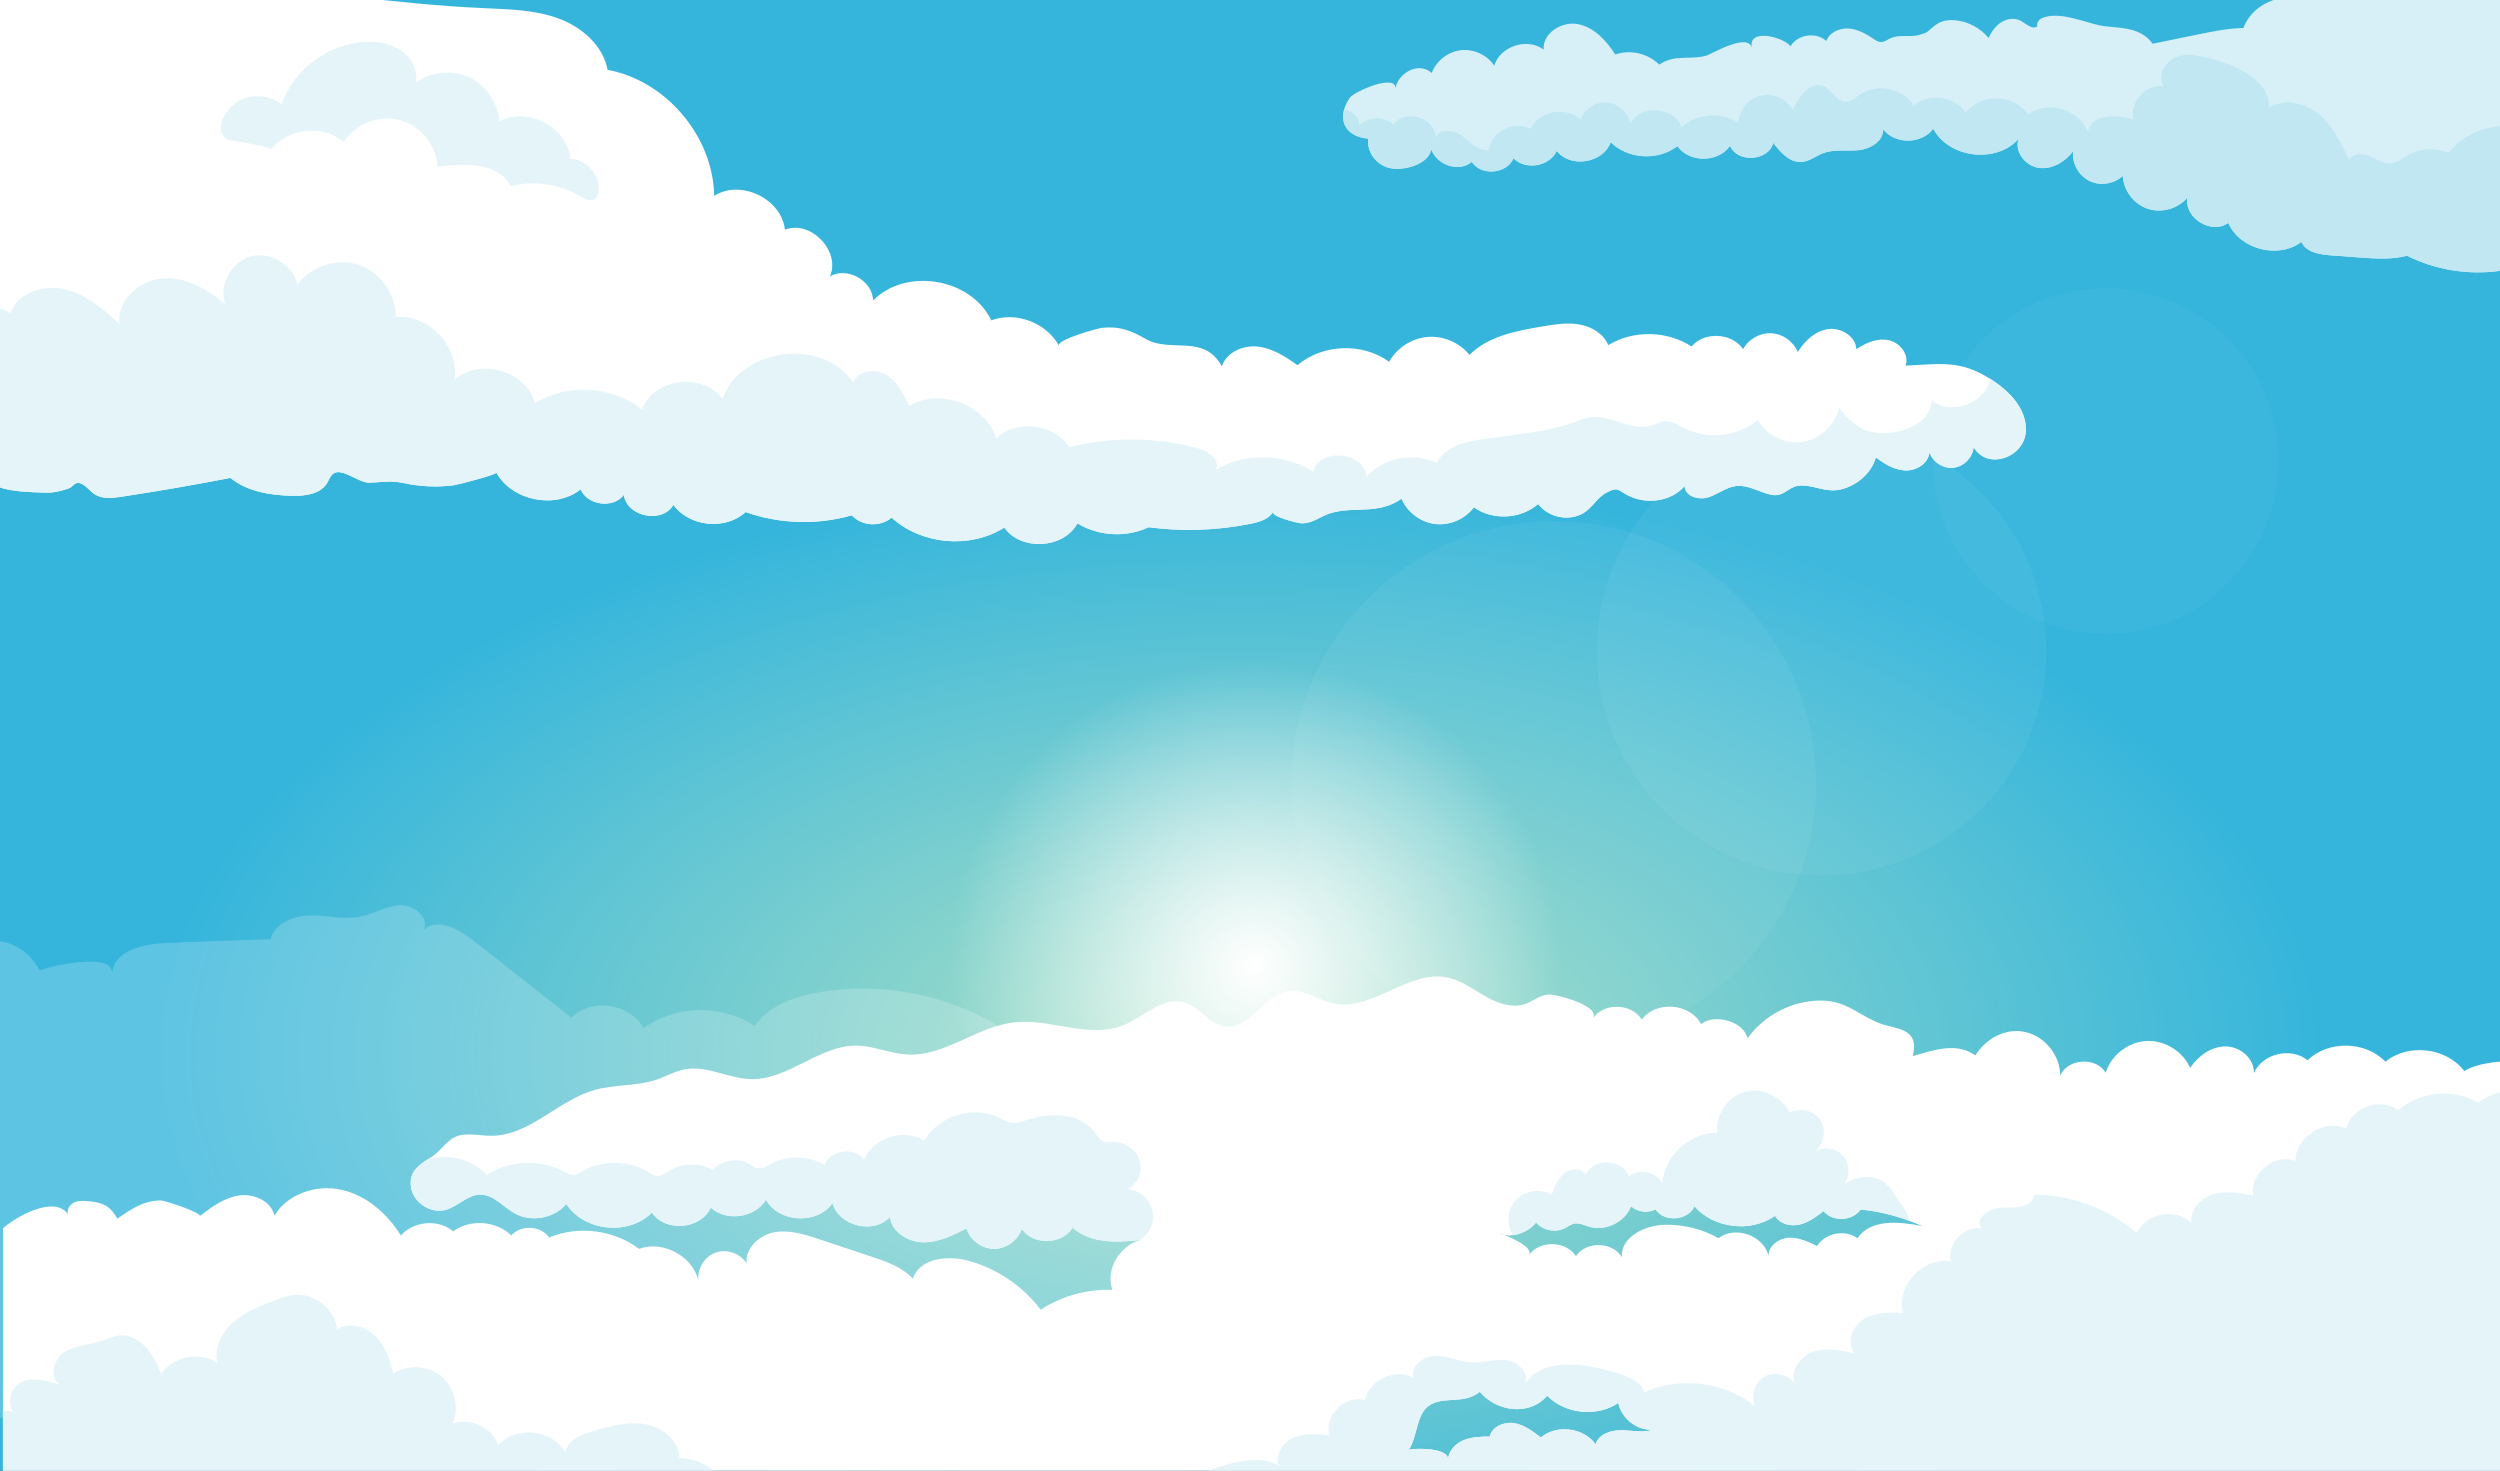 <?xml version="1.0" encoding="utf-8"?>
<!-- Generator: Adobe Illustrator 27.5.0, SVG Export Plug-In . SVG Version: 6.00 Build 0)  -->
<svg version="1.1" id="Background" xmlns="http://www.w3.org/2000/svg" xmlns:xlink="http://www.w3.org/1999/xlink" x="0px" y="0px"
	 viewBox="0 0 850 500" style="enable-background:new 0 0 850 500;" xml:space="preserve">
<rect x="0" y="0" width="850" height="500" fill="#333333" stroke="none"/>
<g>
	<defs>
		<rect id="SVGID_1_" width="850" height="500"/>
	</defs>
	<clipPath id="SVGID_00000077299016628919933780000003008388190048516487_">
		<use xlink:href="#SVGID_1_"  style="overflow:visible;"/>
	</clipPath>
	<g style="clip-path:url(#SVGID_00000077299016628919933780000003008388190048516487_);">
		<rect style="fill:#35B5DC;" width="850" height="500"/>
		
			<radialGradient id="SVGID_00000117674934676342479780000017632265078831494049_" cx="459.408" cy="358.17" r="333.753" gradientTransform="matrix(1.108 0 0 0.591 -87.873 146.501)" gradientUnits="userSpaceOnUse">
			<stop  offset="0" style="stop-color:#FDFFB6"/>
			<stop  offset="1" style="stop-color:#FDFFB6;stop-opacity:0"/>
		</radialGradient>
		
			<ellipse style="opacity:0.6;fill:url(#SVGID_00000117674934676342479780000017632265078831494049_);" cx="421.197" cy="358.17" rx="369.807" ry="207.74"/>
		
			<radialGradient id="SVGID_00000055683074637489209940000011636944675124091024_" cx="426.604" cy="328.404" r="104.181" gradientUnits="userSpaceOnUse">
			<stop  offset="0" style="stop-color:#FFFFFF"/>
			<stop  offset="0.998" style="stop-color:#FFFFFF;stop-opacity:0"/>
		</radialGradient>
		<circle style="fill:url(#SVGID_00000055683074637489209940000011636944675124091024_);" cx="426.604" cy="328.404" r="112.051"/>
		<circle style="opacity:0.05;fill:#FFFFFF;" cx="619.335" cy="221.26" r="76.391"/>
		<circle style="opacity:0.03;fill:#FFFFFF;" cx="715.94" cy="156.749" r="58.762"/>
		
			<ellipse transform="matrix(0.707 -0.707 0.707 0.707 -33.572 451.621)" style="opacity:0.05;fill:#FFFFFF;" cx="528.369" cy="266.336" rx="89.158" ry="89.158"/>
		<path style="opacity:0.2;fill:#FFFFFF;" d="M38.188,330.938c0.34-7.463,10.054-9.934,17.517-10.268
			c12.092-0.54,24.188-0.986,36.286-1.338c1.391-5.52,7.939-8.043,13.632-8.078c5.693-0.034,11.444,1.519,17.02,0.371
			c4.541-0.935,8.684-3.622,13.315-3.852c4.63-0.23,9.97,4.004,8.187,8.283c4.684-4.064,11.811-0.208,16.685,3.627
			c11.156,8.778,22.312,17.556,33.468,26.334c6.735-6.84,19.997-4.906,24.497,3.573c10.824-7.952,26.675-8.26,37.799-0.734
			c4.827-6.992,13.596-10.07,21.969-11.508c21.477-3.689,44.268,0.889,62.655,12.585c8.043-4.992,19.769-2.697,25.338,4.957
			c1.624,2.233,2.833,4.895,5.12,6.441c3.941,2.664,9.187,0.979,13.936,0.709c23.172-1.316,34.807,31.206,57.53,35.932
			c5.576,1.16,11.877,0.663,16.349,4.191c4.508,3.555,5.47,9.865,7.961,15.037c2.491,5.172,9.189,9.695,13.639,6.068
			c0.232,3.585,0.464,7.17,0.696,10.755c-17.478,15.737-43.312,16.158-66.223,21.469c-14.721,3.412-28.816,9.126-43.451,12.892
			c-26.632,6.853-54.477,7.124-81.972,6.6c-45.019-0.858-90.057-3.736-135.04-1.721c-57.391,2.571-114.767,13.097-171.954,7.617
			c-2.008-0.192-4.081-0.426-5.828-1.434c-4.603-2.658-4.877-9.081-4.585-14.388c1.904-34.533,3.81-69.066,5.712-103.6
			c0.586-10.639-1.153-29.141,8.044-37.255c8.819-7.781,21.545-4.631,27.067,5.792C16.07,328.669,38.558,323.375,38.188,330.938z"/>
		<g>
			<path style="fill:#FFFFFF;" d="M863.012,366.235c6.419-6.42-17.604-7.119-25.142-2.059c-6.062-8.025-19.049-9.571-26.825-3.193
				c-6.79-7.092-19.445-7.324-26.49-0.485c-5.578-4.622-15.354-2.285-18.239,4.36c0.249-4.902-4.643-9.038-9.551-9.07
				c-4.908-0.032-9.386,3.195-12.105,7.282c-2.51-5.682-8.745-9.491-14.946-9.131s-11.954,4.864-13.79,10.799
				c-3.219-5.516-12.961-4.892-15.451,0.989c0.024-6.806-5.118-13.287-11.752-14.811c-6.868-1.578-13.525,2.193-17.09,7.922
				c-6.437-4.606-14.217-1.799-21.275,0.236c2.378-9.621-5.539-9.081-10.859-11.009c-7.389-2.678-11.477-7.836-20.282-7.881
				c-9.754-0.05-19.403,4.895-25.059,12.841c-1.265-5.761-11.221-8.526-15.819-4.832c-3.683-7.166-15.412-8.051-20.129-1.52
				c-3.441-5.66-13.022-5.86-16.696-0.347c2.987-4.482-12.932-8.414-15.064-8.193c-3.358,0.349-5.227,2.388-8.216,3.324
				c-4.079,1.278-8.707-0.262-12.308-2.208c-4.566-2.467-8.779-5.883-13.867-6.909c-13.249-2.674-25.623,11.72-38.818,8.788
				c-5.159-1.146-9.883-4.913-15.119-4.193c-8.395,1.155-13.133,13.194-21.537,12.104c-5.367-0.696-8.62-6.631-13.804-8.187
				c-7.301-2.191-13.774,4.874-20.842,7.727c-11.661,4.707-24.829-2.421-37.318-0.949c-12.556,1.48-23.388,11.539-36.014,10.9
				c-5.913-0.3-11.546-2.977-17.467-3.015c-12.612-0.081-23.064,11.613-35.674,11.388c-7.646-0.137-15.014-4.726-22.538-3.353
				c-3.42,0.624-6.493,2.438-9.787,3.55c-6.746,2.279-14.182,1.551-21.032,3.497c-12.335,3.504-21.924,15.369-34.745,15.561
				c-3.585,0.054-7.199-0.846-10.727-0.207c-4.296,0.779-6.314,5.015-9.613,7.184c-3.919,2.576-8.038,4.644-7.307,10.35
				c0.683,5.335,6.684,9.306,11.862,7.849c4.148-1.168,7.394-5.129,11.703-5.17c4.529-0.043,7.775,4.179,11.732,6.383
				c5.624,3.132,13.374,1.721,17.534-3.191c6.099,9.362,21.257,10.878,29.088,2.907c4.533,6.785,16.695,5.76,20.029-1.687
				c5.321,4.894,15.036,3.5,18.767-2.692c4.353,7.909,17.49,8.578,22.624,1.151c2.162,7.869,14.018,10.743,19.544,4.738
				c0.609,5.15,6.158,8.546,11.343,8.6c5.186,0.055,10.04-2.352,14.663-4.702c1.233,3.959,5.196,6.899,9.342,6.93
				c4.147,0.031,8.153-2.85,9.444-6.791c3.847,5.654,13.693,5.439,17.288-0.378c6.119,5.335,14.99,5.126,23.208,4.147
				c-7.032,1.671-12.168,10.005-9.697,16.979c-8.553-0.309-17.184,2.073-24.368,6.725c-6.097-8.087-14.948-14.058-24.731-16.681
				c-7.023-1.883-16.513-0.758-18.711,6.173c-3.637-3.977-8.984-5.828-14.097-7.531c-5.895-1.964-11.791-3.928-17.686-5.892
				c-4.944-1.647-10.144-3.315-15.273-2.394c-5.129,0.921-10.023,5.395-9.477,10.577c-2.133-3.424-6.783-5.03-10.574-3.653
				c-3.792,1.377-6.327,5.592-5.767,9.587c-1.989-8.419-12.111-13.859-20.23-10.874c-8.589-6.467-20.654-7.985-30.578-3.849
				c-2.804-4.079-9.619-4.447-12.846-0.694c-5.124-5.034-13.97-5.663-19.755-1.406c-5.052-4.238-13.478-3.561-17.788,1.43
				c-4.597-7.408-11.664-13.642-20.172-15.548c-8.508-1.906-18.38,1.304-22.83,8.802c-1.085-4.984-7.029-7.619-12.073-6.862
				c-5.043,0.756-9.335,3.947-13.394,7.036c1.297-0.987-11.776-5.354-13.155-5.351c-6.047,0.015-10.178,3.054-14.778,6.179
				c-0.916-1.601-2.235-3.432-3.894-4.369c-1.916-1.083-4.159-1.416-6.353-1.59c-1.645-0.13-3.396-0.16-4.831,0.655
				c-1.436,0.814-2.349,2.762-1.502,4.178c-4.438-7.429-18.406,0.805-22.337,4.432v94.892h863.678
				C864.667,512.526,861.664,367.583,863.012,366.235z M551.241,486.285c-3.564-0.038-7.726,1.337-8.732,4.757
				c-4.114-5.69-13.256-6.817-18.629-2.297c-2.745-2.127-5.647-4.324-9.075-4.876c-3.428-0.553-7.493,1.179-8.294,4.558
				c-2.987,0.033-6.057,0.083-8.822,1.212c-2.765,1.13-5.193,3.605-5.353,6.588c0.217-4.071-11.262-3.877-13.318-3.332
				c2.912-4.407,2.537-11.984,6.765-14.937c4.995-3.488,11.909-0.259,17.36-4.769c5.45,6.703,16.832,8.474,22.885,1.355
				c6.17,6.265,16.896,7.358,24.203,2.465c1.065,5.259,6.275,9.35,11.637,9.138C558.47,487.22,554.805,486.323,551.241,486.285z
				 M631.537,420.991c-4.217-3.094-10.961-1.789-13.719,2.655c-3.042-1.474-6.25-2.984-9.626-2.807
				c-3.376,0.177-6.887,2.686-6.914,6.066c-1.7-6.897-11.35-10.262-16.97-5.918c-5.621-3.164-12.115-4.756-18.562-4.552
				c-6.725,0.214-14.77,4.264-14.301,10.977c-3.219-5.3-12.194-5.481-15.624-0.315c-3.386-5.287-12.346-5.488-15.965-0.357
				c1.629-2.31-4.986-5.621-8.437-6.818c-0.61-0.096-1.212-0.244-1.795-0.456c0.3-0.004,0.955,0.164,1.795,0.456
				c3.98,0.625,8.353-1.138,10.872-4.28c2.277,2.681,6.434,3.549,9.594,2.004c1.141-0.558,2.177-1.398,3.426-1.629
				c1.707-0.317,3.374,0.563,5.038,1.059c5.549,1.656,12.103-1.549,14.204-6.945c2.217,1.984,5.688,2.419,8.325,1.042
				c2.945,4.521,11.013,3.897,13.228-1.023c6.657,7.561,19.174,9.037,27.407,3.232c1.536,2.757,5.225,3.69,8.302,2.986
				c3.076-0.704,5.685-2.674,8.19-4.593c3.105,3.76,9.857,3.461,12.617-0.558c7.201,0.748,14.279,2.662,20.876,5.645
				C645.732,415.266,635.971,414.419,631.537,420.991z"/>
			<path style="fill:#E4F4F9;" d="M522.291,415.641c2.277,2.681,6.434,3.549,9.594,2.004c1.141-0.558,2.177-1.398,3.426-1.629
				c1.707-0.317,3.374,0.563,5.038,1.059c5.549,1.656,12.103-1.549,14.204-6.945c2.217,1.985,5.688,2.419,8.325,1.042
				c2.945,4.521,11.013,3.897,13.228-1.023c6.657,7.561,19.174,9.037,27.407,3.233c1.536,2.757,5.225,3.69,8.302,2.986
				c3.076-0.704,5.685-2.674,8.19-4.593c3.105,3.76,9.857,3.461,12.617-0.558c5.535,0.575,10.995,1.845,16.221,3.754
				c0.034,0.007,0.068,0.013,0.101,0.02c-0.094-2.996-3.162-6.216-4.712-8.642c-0.974-1.526-1.973-3.08-3.379-4.221
				c-3.871-3.142-9.821-2.224-13.93,0.6c2.203-2.827,2.016-7.245-0.418-9.875c-2.434-2.63-6.824-3.159-9.813-1.181
				c3.361-2.233,4.456-7.266,2.325-10.693c-2.131-3.427-7.13-4.671-10.618-2.644c-2.509-5.528-9.305-8.706-15.156-7.087
				c-5.851,1.619-10.047,7.838-9.358,13.87c-9.356-0.133-18.085,7.926-18.698,17.264c-1.986-3.994-7.969-5.246-11.39-2.383
				c-1.992-5.958-12.076-6.425-14.61-0.677c-1.604-2.291-5.299-2.08-7.464-0.309c-2.165,1.771-3.183,4.549-4.107,7.189
				c-3.918-2.305-9.423-1.407-12.406,2.023c-2.761,3.175-3.068,8.187-0.857,11.739C517.412,419.604,520.383,418.021,522.291,415.641
				z"/>
			<path style="fill:#E4F4F9;" d="M139.715,403.483c0.683,5.335,6.684,9.306,11.862,7.849c4.148-1.168,7.394-5.129,11.703-5.17
				c4.529-0.043,7.775,4.179,11.732,6.383c5.624,3.132,13.374,1.721,17.534-3.191c6.099,9.363,21.257,10.878,29.088,2.907
				c4.533,6.785,16.695,5.76,20.029-1.687c5.321,4.894,15.036,3.5,18.767-2.692c4.353,7.909,17.49,8.578,22.624,1.151
				c2.162,7.869,14.018,10.743,19.544,4.738c0.609,5.15,6.158,8.546,11.343,8.6c5.186,0.055,10.04-2.352,14.663-4.703
				c1.233,3.959,5.196,6.899,9.342,6.93c4.147,0.031,8.153-2.85,9.444-6.791c3.847,5.654,13.693,5.439,17.288-0.378
				c6.068,5.29,14.84,5.128,22.999,4.17c2.149-1.605,3.734-3.683,4.264-6.406c0.995-5.12-3.286-10.61-8.495-10.892
				c3.481-1.676,5.212-6.159,4.007-9.83c-1.205-3.671-5.032-6.218-8.896-6.191c-1.226,0.009-2.518,0.233-3.633-0.279
				c-1.21-0.556-1.885-1.827-2.663-2.908c-5.016-6.974-15.524-6.9-23.663-4.153c-1.361,0.46-2.754,0.98-4.188,0.884
				c-1.719-0.116-3.236-1.096-4.785-1.848c-8.767-4.261-20.547-0.606-25.363,7.869c-6.861-4.383-17.327-1.115-20.476,6.393
				c-3.294-4.422-11.467-3.306-13.455,1.837c-5.507-3.292-12.776-3.399-18.377-0.269c-1.24,0.693-2.526,1.562-3.94,1.422
				c-1.174-0.116-2.149-0.908-3.172-1.497c-3.926-2.26-9.385-1.372-12.393,2.015c-4.631-2.563-10.656-2.38-15.123,0.461
				c-1.22,0.776-2.48,1.776-3.919,1.64c-0.945-0.089-1.763-0.662-2.568-1.166c-6.845-4.289-16.082-4.424-23.049-0.335
				c-0.769,0.451-1.542,0.96-2.425,1.079c-1.345,0.182-2.615-0.568-3.818-1.197c-8.101-4.239-18.486-3.71-26.114,1.331
				c-3.223-3.809-8.108-5.852-13.029-6.136c-1.793-0.104-4.262,0.089-6.811,0.633C142.175,396.265,139.074,398.47,139.715,403.483z"
				/>
			<path style="fill:#E4F4F9;" d="M842.57,374.893c-8.362-4.994-19.922-3.872-27.167,2.637c-5.8-4.687-16.056-1.075-17.639,6.212
				c-7.367-3.532-17.394,2.842-17.323,11.012c-6.987-2.883-15.783,4.354-14.301,11.765c-4.452-0.901-9.112-1.795-13.477-0.539
				c-4.365,1.257-8.258,5.41-7.584,9.902c-5.143-5.335-15.569-3.459-18.53,3.333c-9.662-8.248-22.283-12.953-34.986-13.045
				c-0.309,4.268-6.342,4.579-10.619,4.419c-4.277-0.16-10.022,3.804-7.182,7.006c-5.973-0.907-11.83,5.372-10.511,11.268
				c-9.33-1.64-18.613,8.375-16.272,17.554c-4.573-0.215-9.453-0.299-13.357,2.092c-3.904,2.391-6.017,8.231-3.001,11.676
				c-4.602-1.062-9.483-2.116-13.97-0.64c-4.487,1.476-8.156,6.511-6.4,10.895c-2.186-3.198-6.944-4.29-10.305-2.365
				c-3.361,1.925-4.828,6.581-3.177,10.085c-10.348-8.336-25.461-10.266-37.572-4.798c-1.302-3.643-5.464-5.245-9.153-6.411
				c-11.043-3.49-25.714-5.781-31.902,4.008c2.298-3.331-1.584-7.871-5.587-8.461c-4.003-0.59-8.038,0.964-12.079,0.762
				c-4.167-0.209-8.1-2.27-12.271-2.29c-4.172-0.02-8.918,3.659-7.473,7.573c-6.17-3.545-15.263,0.553-16.693,7.525
				c-6.631-2.144-14.127,5.364-11.973,11.991c-4.01-0.469-8.225-0.912-11.959,0.625c-3.734,1.536-6.686,5.777-5.343,9.585
				c-6.916-3.673-15.353-1.216-22.768,1.303c-5.511,1.872-12.234,6.568-10.742,11.599c0.246,0.337,0.429,0.73,0.511,1.207
				c-0.228-0.404-0.392-0.806-0.511-1.207c-1.376-1.881-5.012-1.72-7.598-0.942c-2.134,0.642-4.354,1.401-6.529,2.298h477.539
				c0,0-2.409-116.282-1.942-141.497C855.819,369.553,848.309,370.742,842.57,374.893z M551.241,486.285
				c-3.564-0.038-7.726,1.337-8.732,4.756c-4.114-5.69-13.256-6.817-18.629-2.297c-2.745-2.126-5.647-4.324-9.075-4.876
				c-3.428-0.553-7.493,1.179-8.294,4.558c-2.987,0.033-6.057,0.083-8.822,1.212c-2.765,1.13-5.193,3.605-5.353,6.588
				c0.217-4.071-11.262-3.877-13.318-3.332c2.912-4.407,2.537-11.984,6.765-14.937c4.995-3.488,11.909-0.259,17.36-4.769
				c5.45,6.703,16.832,8.474,22.885,1.354c6.17,6.266,16.896,7.358,24.203,2.465c1.065,5.259,6.275,9.35,11.637,9.138
				C558.47,487.22,554.805,486.323,551.241,486.285z"/>
			<path style="fill:#E4F4F9;" d="M250.023,512.526c-0.33-2.46-1.111-4.857-2.35-7.011c-3.359-5.841-9.936-9.688-16.673-9.754
				c-0.132-5.898-5.762-10.494-11.569-11.529c-5.808-1.035-11.721,0.616-17.389,2.252c-4.149,1.197-8.984,3.095-9.876,7.32
				c-4.3-7.856-16.922-9.178-22.757-2.385c-2.029-6.076-9.567-9.638-15.55-7.349c2.343-5.393,0.749-12.233-3.736-16.035
				c-4.485-3.802-11.494-4.255-16.431-1.061c-1.069-4.631-2.667-9.359-6.053-12.694c-3.386-3.335-8.992-4.822-13.009-2.281
				c-0.824-6.971-7.925-12.56-14.894-11.722c-2.162,0.26-4.222,1.041-6.256,1.815c-4.92,1.873-9.952,3.81-13.931,7.258
				c-3.979,3.448-6.756,8.771-5.739,13.937c-6.022-3.887-15.006-2.056-19.026,3.877c-2.347-6.544-7.248-13.828-14.163-13.099
				c-2.051,0.216-3.945,1.151-5.906,1.79c-4.33,1.41-9.204,1.448-12.995,3.971c-3.791,2.523-5.135,9.267-0.997,11.169
				c-4.413-1.526-9.388-3.029-13.593-1.001c-3.736,1.802-5.089,7.783-2.268,10.207c0.439,0.19,0.862,0.43,1.256,0.739
				c-0.491-0.177-0.901-0.434-1.256-0.739c-1.204-0.52-2.546-0.611-3.873-0.363v32.688H250.023z"/>
		</g>
		<g style="opacity:0.8;">
			<path style="fill:#FFFFFF;" d="M781.215-0.315c-7.417-1.834-15.856,2.667-18.464,9.848c-5.125,0.077-10.182,1.108-15.204,2.136
				c-5.215,1.067-10.431,2.134-15.646,3.201c-4.538-6.328-12.514-5.081-18.203-6.284c-5.09-1.077-13.84-4.893-19.428-2.425
				c-1.068,0.472-1.908,1.668-1.584,2.791c-1.734,1.285-3.826-0.919-5.735-1.925c-2.041-1.076-4.639-0.679-6.577,0.573
				s-3.294,3.24-4.275,5.328c-2.728-3.363-6.828-5.578-11.136-6.016c-2.292-0.233-4.742,0.062-6.607,1.414
				c-3.534,2.56-2.062,2.442-5.84,3.548c-3.375,0.988-6.699-0.481-10.31,1.422c-0.938,0.495-1.913,1.106-2.968,0.996
				c-0.771-0.081-1.443-0.54-2.085-0.974c-2.595-1.755-5.43-3.386-8.554-3.623c-3.124-0.236-6.582,1.307-7.641,4.255
				c-3.438-3.203-9.78-2.28-12.163,1.77c-2.213-3.037-14.668-6.447-13.161,0.625c-1.172-5.498-13.853,2.083-15.355,2.538
				c-5.293,1.603-10.96-0.569-16.129,3.105c-3.794-3.845-9.867-5.247-14.963-3.456c-3.018-4.727-7.173-9.265-12.678-10.33
				c-5.506-1.065-12.118,3.076-11.668,8.666c-5.491-4.19-14.8-1.172-16.789,5.442c-2.455-3.647-7.028-5.749-11.394-5.237
				c-4.366,0.512-8.329,3.614-9.874,7.73c-4.523-4.065-11.691,0.152-12.37,5.498c0.709-5.586-13.957,0.783-15.423,2.866
				c-4.797,6.814-2.072,13.254,6.207,13.976c-0.459,4.431,2.371,8.405,6.592,9.814c4.47,1.492,14.128-0.825,14.8-6.253
				c1.89,5.317,9.233,8.104,13.848,4.335c3.134,4.905,11.919,4.134,14.151-1.241c4.062,4.221,12.283,2.813,14.708-2.519
				c4.59,6.017,15.84,4.217,18.323-2.933c5.887,5.817,16.169,6.418,22.693,1.326c4.022,5.743,13.96,5.681,17.91-0.111
				c2.469,5.958,13.036,5.258,14.698-0.974c2.468,3.233,5.653,6.807,9.707,6.473c2.624-0.216,4.795-2.065,7.26-2.991
				c3.784-1.421,8.005-0.594,12.026-1.012c4.021-0.418,8.535-3.091,8.354-7.129c3.987,5.244,13.149,5.151,17.028-0.173
				c5.395,10.073,21.438,11.975,29.038,3.442c-1.545,4.288,2.251,9.192,6.76,9.86c4.509,0.668,8.993-1.994,11.761-5.615
				c-0.434,4.052,1.879,8.259,5.533,10.063c3.654,1.804,8.4,1.083,11.353-1.726c0.244,4.973,3.773,9.624,8.497,11.199
				c4.724,1.575,10.337-0.028,13.518-3.859c-1.357,6.89,8.235,12.884,13.834,8.646c3.951,9.029,17.021,12.434,24.875,6.48
				c1.593,3.531,6.179,4.293,10.041,4.577c3.281,0.241,6.562,0.482,9.843,0.724c5.358,0.394,10.834,0.778,16.027-0.598
				c9.713,4.851,20.915,6.666,31.662,5.13V-3.474L781.215-0.315z"/>
			<path style="fill:#E4F4F9;" d="M465.199,47.144c-0.459,4.431,2.371,8.406,6.592,9.814c4.47,1.492,14.128-0.825,14.8-6.253
				c1.89,5.317,9.233,8.104,13.848,4.335c3.134,4.905,11.919,4.134,14.151-1.241c4.062,4.221,12.283,2.813,14.708-2.519
				c4.59,6.017,15.84,4.217,18.323-2.933c5.887,5.817,16.169,6.418,22.693,1.326c4.022,5.742,13.96,5.681,17.91-0.111
				c2.469,5.958,13.036,5.258,14.698-0.974c2.468,3.233,5.653,6.807,9.707,6.473c2.624-0.216,4.795-2.065,7.26-2.991
				c3.784-1.421,8.005-0.594,12.026-1.012c4.021-0.418,8.535-3.091,8.354-7.129c3.987,5.244,13.149,5.151,17.028-0.173
				c5.395,10.073,21.438,11.975,29.038,3.442c-1.545,4.288,2.251,9.192,6.76,9.86c4.509,0.668,8.993-1.994,11.761-5.615
				c-0.434,4.052,1.879,8.259,5.533,10.063c3.654,1.804,8.4,1.083,11.353-1.726c0.244,4.973,3.773,9.624,8.497,11.199
				c4.724,1.575,10.337-0.028,13.518-3.859c-1.357,6.89,8.235,12.884,13.834,8.646c3.951,9.029,17.021,12.434,24.875,6.48
				c1.593,3.531,6.179,4.293,10.041,4.577c3.281,0.241,6.562,0.482,9.843,0.724c5.358,0.394,10.834,0.778,16.027-0.598
				c9.713,4.851,20.915,6.666,31.662,5.13V42.892c-6.447,0.457-12.614,3.228-17.611,9.101c-4.427-1.902-9.745-1.582-13.912,0.839
				c-1.75,1.016-3.392,2.41-5.4,2.659c-2.607,0.322-4.975-1.356-7.39-2.387c-2.416-1.031-5.867-1.076-6.994,1.296
				c-2.639-5.616-5.413-11.414-10.148-15.425c-4.735-4.011-12.018-5.722-17.196-2.302c0.571-9.061-10.117-14.056-18.861-16.498
				c-4.058-1.133-8.432-2.26-12.401-0.846c-3.969,1.414-6.838,6.543-4.409,9.986c-5.981-0.979-11.873,5.417-10.406,11.297
				c-5.902-1.84-14.937-1.741-15.39,4.424c-2.624-7.882-13.881-11.223-20.38-6.048c-4.391-7.087-16.341-7.434-21.135-0.612
				c-3.686-5.658-12.598-6.926-17.716-2.521c-3.705-5.84-12.49-7.662-18.213-3.778c-1.583,1.074-3.127,2.57-5.039,2.502
				c-3.053-0.108-4.516-3.96-7.303-5.21c-4.536-2.034-8.645,3.476-10.599,8.047c-2.02-3.779-6.721-5.904-10.893-4.925
				c-4.171,0.98-7.435,4.976-7.561,9.259c-5.818-3.872-14.242-3.23-19.407,1.478c-2.285-7.072-14.151-7.843-17.331-1.126
				c-0.659-3.798-4.088-6.935-7.929-7.256c-3.841-0.32-7.742,2.206-9.021,5.842c-4.831-4.724-14.204-2.988-17.023,3.152
				c-5.445-3.1-13.457,0.936-14.206,7.157c-3.519,0.401-6.271-2.739-9.117-4.848c-2.845-2.109-8.017-2.586-8.957,0.829
				c0.408-6.788-10.637-10.331-14.253-4.572c-3.114-2.999-8.692-2.862-11.654,0.287c0.222-2.779-2.415-5.118-5.197-5.405
				C455.574,42.393,458.629,46.571,465.199,47.144z"/>
		</g>
		<g>
			<path style="fill:#FFFFFF;" d="M15.491,167.496c3.062,0.089,5.256-0.604,7.809-1.41c1.699-0.536,2.071-2.812,4.666-1.464
				c1.622,0.843,2.713,2.451,4.252,3.438c2.624,1.684,6.02,1.291,9.102,0.823c12.382-1.883,24.726-4.015,37.022-6.396
				c5.701,4.633,13.42,5.883,20.763,6.087c4.522,0.126,9.826-0.508,12.149-4.39c0.63-1.053,1.01-2.313,1.973-3.073
				c2.958-2.337,8.606,3.075,12.281,2.993c4.596-0.102,6.978-0.893,11.969,0.178c5.583,1.198,11.34,1.444,17,0.672
				c1.217-0.166,14.631-3.637,14.268-4.283c5.422,9.652,19.976,12.552,28.683,5.715c2.325,5.493,11.071,6.608,14.7,1.874
				c0.933,7.464,13.061,9.91,16.814,3.391c5.472,7.502,17.719,8.722,24.562,2.446c11.538,4.085,24.353,4.476,36.118,1.1
				c3.344,3.727,9.766,4.097,13.515,0.777c10.184,9.277,26.668,10.738,38.324,3.396c5.74,8.072,20.096,7.248,24.874-1.429
				c7.177,4.388,16.575,4.898,24.185,1.312c11.528,1.53,23.311,1.13,34.709-1.179c2.951-0.598,6.187-1.543,7.719-4.135
				c-1.027,1.739,8.599,3.983,9.541,3.99c4.073,0.031,6.281-2.369,9.815-3.432c8.419-2.532,16.036,0.7,24.23-4.928
				c1.951,4.597,6.48,7.995,11.44,8.581c4.959,0.586,10.156-1.662,13.125-5.678c6.428,4.557,15.964,4.067,21.891-1.125
				c3.4,4.592,10.411,6.019,15.335,3.12c2.991-1.76,4.793-5.32,7.759-6.929c4.432-2.404,4.027-0.553,8.317,1.322
				c6.069,2.652,13.947,1.502,18.403-3.609c-0.005,3.46,4.73,4.884,8.024,3.824c3.294-1.06,6.145-3.492,9.587-3.848
				c3.978-0.411,7.637,2.035,11.533,2.937c4.446,1.029,5.78-2.441,9.311-2.99c4.689-0.729,9.393,2.532,14.655,1.226
				c5.463-1.356,10.347-5.476,11.885-10.891c2.983,2.265,6.375,4.335,10.118,4.439c3.744,0.104,7.782-2.45,8.097-6.181
				c1.098,3.347,4.726,5.665,8.225,5.256c3.499-0.41,6.493-3.503,6.789-7.013c4.696,8.126,17.478,3.449,17.765-5.6
				c0.264-8.308-7.008-14.848-14.28-18.875c-9.454-5.235-16.455-3.579-26.626-3.236c1.347-3.674-1.884-7.82-5.713-8.631
				c-3.828-0.811-7.767,0.854-10.999,3.061c-0.252-4.431-5.274-7.474-9.665-6.828c-4.391,0.646-7.944,4.011-10.272,7.79
				c-1.463-3.594-5.113-6.191-8.988-6.394c-3.875-0.203-7.777,1.998-9.607,5.42c-3.8-5.605-13.164-6.096-17.53-0.919
				c-8.335-5.435-19.794-5.623-28.303-0.466c-1.594-3.895-5.696-6.304-9.843-7.021c-4.147-0.716-8.393-0.02-12.543,0.675
				c-8.904,1.492-18.425,3.291-24.802,9.682c-3.375-4.204-8.909-6.573-14.28-6.114c-5.371,0.459-10.423,3.734-13.034,8.451
				c-9.062-6.598-22.626-6.094-31.173,1.16c-4.09-2.936-8.517-5.785-13.521-6.331c-5.005-0.546-10.689,1.941-12.188,6.747
				c-6-11.18-17.404-4.498-25.783-9.281c-5.023-2.867-8.763-4.454-14.877-3.853c-1.388,0.136-15.812,4.072-14.695,6.138
				c-4.259-7.878-14.659-11.792-23.055-8.675c-6.833-14.37-29.013-18.093-40.164-6.741c-0.145-6.754-8.841-11.616-14.671-8.203
				c3.726-8.595-6.589-19.288-15.312-15.874c-1.158-10.554-15.102-17.224-24.045-11.502c-0.364-20.247-16.335-39.132-36.24-42.854
				c-1.567-8.326-8.874-14.608-16.834-17.51c-7.96-2.902-16.612-3.059-25.075-3.446C104.346,0.023,44.14-15.995-15.745-8.188
				c3.398,29.597,6.258,59.255,8.579,88.956c1.161,14.85,2.186,29.711,3.077,44.58c0.445,7.435,0.852,14.871,1.235,22.309
				c0.22,4.268-2.571,13.748,0.846,16.92C0.879,167.257,11.669,167.384,15.491,167.496z"/>
			<path style="fill:#E4F4F9;" d="M-2.854,147.657c0.22,4.268-2.57,13.747,0.846,16.92c2.887,2.68,13.677,2.807,17.499,2.919
				c3.062,0.089,5.256-0.604,7.809-1.41c1.699-0.536,2.071-2.812,4.666-1.464c1.622,0.843,2.714,2.451,4.252,3.438
				c2.624,1.684,6.02,1.291,9.102,0.823c12.382-1.883,24.726-4.015,37.022-6.396c5.701,4.633,13.42,5.883,20.763,6.087
				c4.522,0.126,9.826-0.508,12.149-4.39c0.63-1.053,1.01-2.313,1.973-3.073c2.958-2.337,8.606,3.075,12.281,2.993
				c4.596-0.102,6.978-0.893,11.969,0.178c5.583,1.198,11.34,1.444,17,0.672c1.217-0.166,14.631-3.637,14.268-4.283
				c5.422,9.652,19.976,12.552,28.683,5.715c2.325,5.493,11.071,6.608,14.7,1.874c0.933,7.464,13.061,9.91,16.814,3.391
				c5.472,7.502,17.719,8.722,24.562,2.446c11.538,4.085,24.353,4.476,36.118,1.1c3.344,3.728,9.766,4.097,13.515,0.777
				c10.184,9.277,26.668,10.738,38.324,3.396c5.74,8.072,20.096,7.248,24.874-1.429c7.177,4.388,16.575,4.898,24.185,1.313
				c11.528,1.53,23.311,1.13,34.709-1.179c2.951-0.598,6.187-1.543,7.719-4.135c-1.027,1.739,8.599,3.983,9.541,3.99
				c4.073,0.031,6.281-2.369,9.815-3.432c8.419-2.532,16.036,0.7,24.23-4.928c1.951,4.597,6.48,7.995,11.44,8.581
				c4.959,0.586,10.156-1.662,13.125-5.678c6.428,4.557,15.964,4.067,21.891-1.125c3.401,4.592,10.411,6.019,15.335,3.12
				c2.991-1.76,4.793-5.32,7.759-6.929c4.432-2.404,4.027-0.553,8.317,1.322c6.069,2.652,13.947,1.502,18.403-3.609
				c-0.005,3.46,4.73,4.884,8.024,3.824c3.294-1.06,6.145-3.492,9.587-3.848c3.978-0.411,7.637,2.035,11.533,2.937
				c4.446,1.029,5.78-2.441,9.311-2.99c4.689-0.729,9.393,2.532,14.655,1.226c5.463-1.356,10.347-5.476,11.885-10.89
				c2.983,2.265,6.375,4.335,10.118,4.439c3.744,0.104,7.782-2.449,8.097-6.181c1.098,3.347,4.726,5.665,8.225,5.256
				c3.499-0.41,6.493-3.503,6.789-7.013c4.696,8.126,17.478,3.449,17.765-5.6c0.238-7.494-5.658-13.543-12.152-17.613
				c-0.056,0.302-0.12,0.603-0.203,0.904c-2.173,7.865-13.293,11.486-19.681,6.411c-0.302,7.461-8.45,10.504-14.732,11.095
				c-7.25,0.682-12.279-2.594-16.73-8.56c-1.281,5.871-6.43,10.696-12.372,11.594c-5.942,0.898-12.287-2.191-15.245-7.422
				c-6.752,5.589-16.845,6.766-24.701,2.879c-2.411-1.193-4.894-2.867-7.541-2.391c-1.269,0.228-2.397,0.939-3.629,1.322
				c-8.531,2.654-15.113-5.55-24.447-1.871c-10.385,4.094-21.399,4.916-32.575,6.446c-6.303,0.863-13.635,2.455-16.264,8.248
				c-7.82-3.881-18.12-1.9-23.943,4.604c-0.812-8.54-15.821-9.948-18.206-1.708c-9.877-6.355-23.394-6.516-33.42-0.398
				c2.639-2.546-1.591-6.417-5.126-7.393c-14.385-3.973-29.8-4.157-44.275-0.526c-5.113-8.023-17.923-9.561-24.79-2.976
				c-3.731-11.527-19.271-17.317-29.635-11.041c-1.891-3.993-3.975-8.208-7.743-10.517c-3.767-2.309-9.713-1.595-11.371,2.5
				c-10.231-15.432-38.41-11.795-44.387,5.729c-6.419-9.331-23.494-7.14-27.35,3.509c-10.14-8.05-25.377-8.958-36.401-2.169
				c-2.966-11.018-19.046-15.632-27.403-7.863c1.967-11.123-8.705-22.583-19.94-21.411c0.098-7.775-5.283-15.312-12.668-17.744
				c-7.386-2.432-16.192,0.432-20.733,6.744c-1.466-6.772-9.211-11.456-15.889-9.607c-6.678,1.848-10.913,9.848-8.688,16.41
				c-5.884-5.295-13.411-9.515-21.305-8.919c-7.893,0.595-15.553,7.548-14.63,15.41c-5.526-4.925-11.366-10.019-18.563-11.751
				c-7.197-1.731-16.095,1.188-18.503,8.188c-2.73-1.713-5.851-2.717-9.05-3.049c0.502,7.289,0.973,14.58,1.41,21.873
				C-3.643,132.783-3.237,140.219-2.854,147.657z"/>
			<path style="fill:#E4F4F9;" d="M79.777,35.272c4.533-3.499,11.478-3.413,15.923,0.198c4.181-11.994,16.188-20.822,28.883-21.235
				c4.188-0.136,8.549,0.629,11.965,3.057c3.415,2.428,5.665,6.759,4.81,10.862c5.11-3.818,12.341-4.571,18.128-1.888
				c5.787,2.683,9.885,8.689,10.272,15.056c9.417-5.351,23.264,1.972,24.142,12.768c5.851-0.145,10.867,6.274,9.311,11.916
				c-0.152,0.553-0.368,1.112-0.779,1.513c-1.323,1.29-3.487,0.224-5.066-0.736c-7.005-4.256-15.752-5.54-23.685-3.477
				c-4.286-8.126-15.799-7.933-24.888-6.598c-0.367-7.27-5.816-13.998-12.851-15.869c-7.034-1.871-15.106,1.263-19.035,7.389
				c-7.13-5.937-19.092-4.672-24.824,2.625c0.756-0.963-14.646-3.312-14.721-3.358C72.857,44.717,75.792,38.349,79.777,35.272z"/>
		</g>
		<g>
			<path style="fill:#FFFFFF;" d="M4.861,480.2c0.355,0.305,0.765,0.562,1.256,0.739C5.723,480.63,5.3,480.39,4.861,480.2z"/>
		</g>
		<g>
			<path style="fill:none;" d="M550.232,477.009c-7.307,4.893-18.033,3.801-24.203-2.465c-6.054,7.12-17.435,5.349-22.885-1.354
				c-5.451,4.51-12.365,1.281-17.36,4.769c-4.228,2.952-3.854,10.529-6.765,14.937c2.056-0.545,13.535-0.739,13.318,3.332
				c0.159-2.983,2.588-5.458,5.353-6.588c2.765-1.129,5.835-1.179,8.822-1.212c0.802-3.378,4.866-5.111,8.294-4.558
				c3.428,0.553,6.33,2.75,9.075,4.876c5.373-4.52,14.515-3.393,18.629,2.297c1.006-3.419,5.168-4.794,8.732-4.756
				c3.564,0.038,7.229,0.935,10.628-0.139C556.507,486.359,551.297,482.268,550.232,477.009z"/>
		</g>
		<g>
			<path style="fill:none;" d="M550.232,477.009c-7.307,4.893-18.033,3.801-24.203-2.465c-6.054,7.12-17.435,5.349-22.885-1.354
				c-5.451,4.51-12.365,1.281-17.36,4.769c-4.228,2.952-3.854,10.529-6.765,14.937c2.056-0.545,13.535-0.739,13.318,3.332
				c0.159-2.983,2.588-5.458,5.353-6.588c2.765-1.129,5.835-1.179,8.822-1.212c0.802-3.378,4.866-5.111,8.294-4.558
				c3.428,0.553,6.33,2.75,9.075,4.876c5.373-4.52,14.515-3.393,18.629,2.297c1.006-3.419,5.168-4.794,8.732-4.756
				c3.564,0.038,7.229,0.935,10.628-0.139C556.507,486.359,551.297,482.268,550.232,477.009z"/>
		</g>
	</g>
</g>
</svg>
